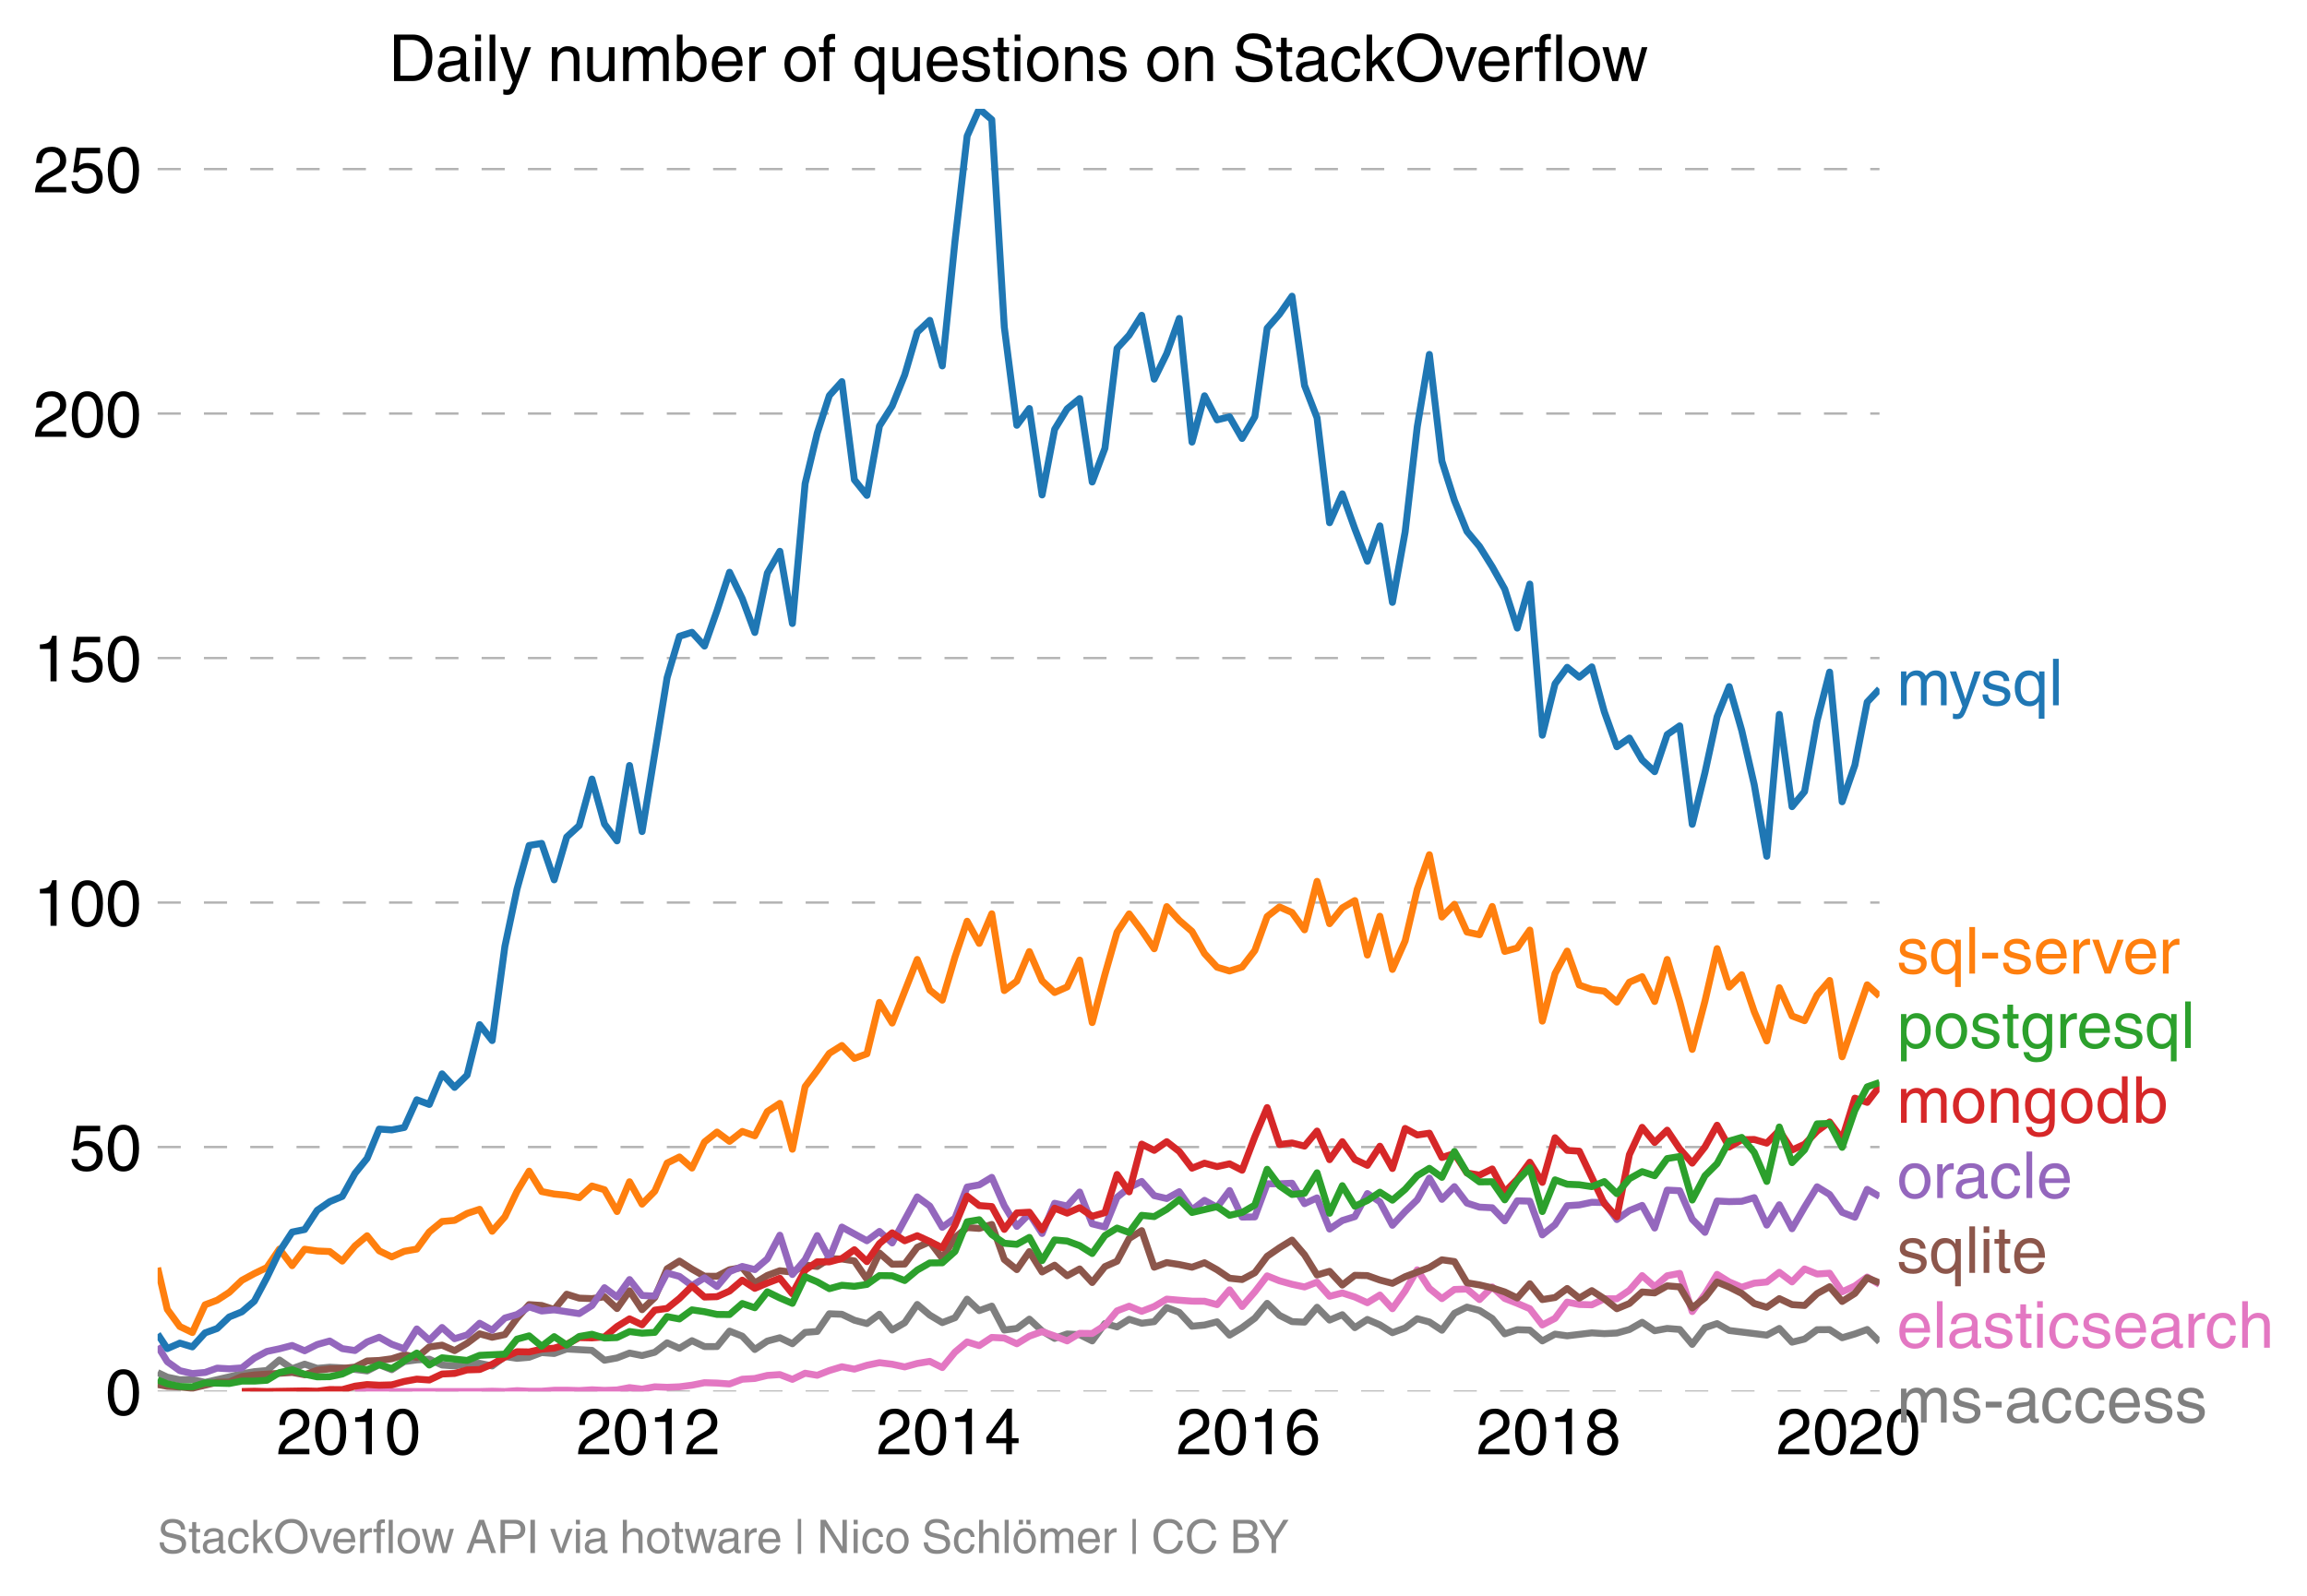 <svg height="459.846" viewBox="0 0 498.414 344.885" width="664.553" xmlns="http://www.w3.org/2000/svg" xmlns:xlink="http://www.w3.org/1999/xlink"><defs><style>*{stroke-linecap:butt;stroke-linejoin:round}</style></defs><g id="figure_1"><path d="M0 344.885h498.414V0H0z" fill="none" id="patch_1"/><g id="axes_1"><path d="M34.056 300.716h372v-277.2h-372z" fill="none" id="patch_2"/><path clip-path="url(#p4af650daf1)" d="M34.056 296.621l2.087.993 2.704.566 2.707-.054 2.75.613 5.234-1.193 2.708-.67 2.706-.455 2.706-.249 2.706-2.273 2.751 1.875 2.706-.975 2.709.906 2.704-.237 2.706.135 5.368.66 2.616-1.342 2.708 1.075 2.706-1.756 2.707-.357 2.706-.155 2.75 1.262 2.707.196 2.708-.47 2.705-.093 2.706.571 2.75-2.045 2.618.397 2.616-.227 2.708-1.021 2.706.203 2.706-.978 5.457.296 2.707 2.134 2.708-.497 2.704-1.053 2.706.541 2.751-.716 2.662-2.042 2.66 1.19 2.708-1.65 2.706 1.275 2.707-.007 2.706-3.333 2.75 1.09 2.707 2.878 2.708-1.82 2.704-.717 2.707 1.296 2.75-2.455 2.618-.2 2.616-3.822 2.708.11 2.706 1.288 2.706.719 2.706-2.015 2.751 3.41 2.706-1.571 2.709-3.952 2.704 2.296 2.706 1.624 2.75-1.057 2.618-4.011 2.616 2.477 2.708-.97 2.706 5.163 2.707-.337 2.706-2.015 2.75 2.557 2.707 1.606 2.708-.959 2.704.15 2.707 1.35 2.75-3.75 2.618.729 2.616-1.649 2.708.853 2.706-.342 2.706-3.039 2.707 1.028 2.75 3 2.707-.26 2.708-.694 2.704 2.879 2.706-1.618 2.751-2.045 2.662-3.207 2.66 2.593 2.708 1.353 2.706.113 2.707-3.212 2.706 2.769 2.75-1.16 2.707 2.794 2.708-1.77 2.704 1.17 2.707 1.693 2.75-1.023 2.618-2 2.616.705 2.708 1.788 2.706-3.663 2.706-1.339 2.706.725 2.751 1.739 2.706 3.313 2.708-.893 2.705.083 2.706 2.337 2.75-1.466 2.618.37 5.324-.642 2.706.17 2.707-.135 2.706-.751 2.75-1.568 2.707 1.826 2.708-.497 2.704.215 2.707 3.228 2.75-3.613 2.618-.876 2.616 1.49 8.12 1.004 2.707-1.448 2.75 2.966 2.707-.673 2.708-2.02 2.704-.023 2.706 1.761 2.751-.818 2.662-.967 2.66 2.672h0" fill="none" stroke="#7f7f7f" stroke-linecap="square" stroke-width="1.5" id="line2d_1"/><g id="matplotlib.axis_1"><g id="xtick_1"><g id="text_1"><defs><path d="M4.39 45.125q0 12.39 6.391 18.781 6.406 6.407 17.938 6.407 9.656 0 15.812-5.86 6.157-5.86 6.157-15.14 0-7.22-3.547-12.188-3.532-4.953-10.422-8.703l-12.11-6.64Q13.922 15.921 12.5 8.296h38.188V0H2.593q.39 9.906 4.297 16.5 3.906 6.594 12.203 11.375l12.593 7.328q5.032 2.89 7.329 5.984 2.297 3.094 2.297 8.516 0 5.375-3.766 9.031-3.75 3.672-10.156 3.672-7.078 0-10.594-4.672-3.516-4.656-3.61-12.609z" id="HelveticaWorld-Regular-50"/><path d="M42.484 34.188q0 14.109-3.734 21.156-3.734 7.062-10.969 7.062-7.078 0-10.89-7.062-3.797-7.047-3.797-21.157 0-13.671 3.75-20.937Q20.609 6 27.78 6q7.235 0 10.969 7 3.734 7.016 3.734 21.188zm9.422 0q0-17.297-6.25-26.704-6.25-9.39-17.875-9.39-12.062 0-18.062 9.734-6 9.75-6 26.36 0 17.03 6.14 26.578 6.157 9.547 17.922 9.547 11.625 0 17.875-9.5t6.25-26.626z" id="HelveticaWorld-Regular-48"/><path d="M35.89 0h-9.374v49.906H10.109v6.985q8.594.28 12.782 2.75Q27.094 62.109 29 70.313h6.89z" id="HelveticaWorld-Regular-49"/></defs><g transform="matrix(.14 0 0 -.14 59.745 314.266)"><use xlink:href="#HelveticaWorld-Regular-50"/><use x="55.615" xlink:href="#HelveticaWorld-Regular-48"/><use x="111.23" xlink:href="#HelveticaWorld-Regular-49"/><use x="166.846" xlink:href="#HelveticaWorld-Regular-48"/></g></g></g><g id="xtick_2"><g transform="matrix(.14 0 0 -.14 124.518 314.266)" id="text_2"><use xlink:href="#HelveticaWorld-Regular-50"/><use x="55.615" xlink:href="#HelveticaWorld-Regular-48"/><use x="111.23" xlink:href="#HelveticaWorld-Regular-49"/><use x="166.846" xlink:href="#HelveticaWorld-Regular-50"/></g></g><g id="xtick_3"><g id="text_3"><defs><path d="M10.594 24.703h22.61v31.89h-.188zM42 17.093V0h-8.797v17.094H2.484v8.593L34.72 70.314H42v-45.61h10.297v-7.61z" id="HelveticaWorld-Regular-52"/></defs><g transform="matrix(.14 0 0 -.14 189.38 314.266)"><use xlink:href="#HelveticaWorld-Regular-50"/><use x="55.615" xlink:href="#HelveticaWorld-Regular-48"/><use x="111.23" xlink:href="#HelveticaWorld-Regular-49"/><use x="166.846" xlink:href="#HelveticaWorld-Regular-52"/></g></g></g><g id="xtick_4"><g id="text_4"><defs><path d="M14.11 21.578q0-6.875 4.093-11.234Q22.313 6 28.906 6q6.297 0 10.032 4.438 3.734 4.453 3.734 11.687 0 6.297-3.688 10.547-3.687 4.25-10.468 4.25-6.594 0-10.5-4.156-3.907-4.157-3.907-11.188zM41.702 51.61q-.984 5.375-3.984 8.078-3 2.72-8.125 2.72-8.11 0-12.36-7.923-4.25-7.906-4.343-18.109l.203-.188q5.61 8.641 16.687 8.641 8.844 0 15.438-5.86 6.593-5.859 6.593-16.452 0-10.5-6.25-17.47-6.25-6.952-16.843-6.952-12.219 0-18.563 8.687-6.344 8.703-6.344 25.938 0 16.593 6.485 27.093 6.5 10.5 19.484 10.5 8.407 0 14.219-5.015 5.813-5 6.297-13.688z" id="HelveticaWorld-Regular-54"/></defs><g transform="matrix(.14 0 0 -.14 254.153 314.266)"><use xlink:href="#HelveticaWorld-Regular-50"/><use x="55.615" xlink:href="#HelveticaWorld-Regular-48"/><use x="111.23" xlink:href="#HelveticaWorld-Regular-49"/><use x="166.846" xlink:href="#HelveticaWorld-Regular-54"/></g></g></g><g id="xtick_5"><g id="text_5"><defs><path d="M27.594 40.578q5.422 0 8.953 3.094 3.547 3.11 3.547 8.234 0 4.594-3.407 7.547-3.39 2.953-9.687 2.953-5.61 0-8.672-3.11-3.047-3.093-3.047-7.874 0-5.125 3.813-7.984 3.812-2.86 8.5-2.86zm.093-7.562q-6.78 0-10.64-3.766-3.86-3.766-3.86-9.234 0-6.297 3.907-10.157Q21 6 28.219 6q6.406 0 10.234 3.86 3.828 3.859 3.828 10.265 0 5.469-3.828 9.172-3.828 3.719-10.766 3.719zM49.22 52.203q0-10.594-9.032-14.797 6.204-2.781 8.86-7.36 2.656-4.562 2.656-9.733 0-10.016-6.453-16.125-6.438-6.094-17.375-6.094-9.563 0-16.813 5.25-7.25 5.25-7.25 17.062 0 11.922 11.907 16.907-9.516 3.796-9.516 13.671 0 8.297 5.64 13.813 5.641 5.516 15.641 5.516 10.016 0 15.875-5.204 5.86-5.203 5.86-12.906z" id="HelveticaWorld-Regular-56"/></defs><g transform="matrix(.14 0 0 -.14 319.015 314.266)"><use xlink:href="#HelveticaWorld-Regular-50"/><use x="55.615" xlink:href="#HelveticaWorld-Regular-48"/><use x="111.23" xlink:href="#HelveticaWorld-Regular-49"/><use x="166.846" xlink:href="#HelveticaWorld-Regular-56"/></g></g></g><g id="xtick_6"><g transform="matrix(.14 0 0 -.14 383.788 314.266)" id="text_6"><use xlink:href="#HelveticaWorld-Regular-50"/><use x="55.615" xlink:href="#HelveticaWorld-Regular-48"/><use x="111.23" xlink:href="#HelveticaWorld-Regular-50"/><use x="166.846" xlink:href="#HelveticaWorld-Regular-48"/></g></g></g><g id="matplotlib.axis_2"><g id="ytick_1"><path clip-path="url(#p4af650daf1)" d="M34.056 300.716h372" fill="none" stroke="#000" stroke-dasharray="5,5" stroke-opacity=".3" stroke-width=".5" id="line2d_8"/><use xlink:href="#HelveticaWorld-Regular-48" transform="matrix(.14 0 0 -.14 22.77 305.74)" id="text_7"/></g><g id="ytick_2"><path clip-path="url(#p4af650daf1)" d="M34.056 247.88h372" fill="none" stroke="#000" stroke-dasharray="5,5" stroke-opacity=".3" stroke-width=".5" id="line2d_10"/><g id="text_8"><defs><path d="M14.703 40.922q5.813 4.39 13.625 4.39 9.469 0 16.281-6.296 6.813-6.297 6.813-16.22 0-10.78-6.578-17.796-6.563-7-18.422-7-10.313 0-16.266 5.047Q4.203 8.109 3.22 17.39h9.094q.671-5.672 4.437-8.672 3.766-3 10.453-3 6.485 0 10.64 4.484Q42 14.703 42 21.688q0 7.125-4.36 11.421-4.343 4.297-11.218 4.297-7.813 0-13.047-6.687l-7.563.39 5.266 37.594h36.438v-8.5H17.672z" id="HelveticaWorld-Regular-53"/></defs><g transform="matrix(.14 0 0 -.14 14.985 252.905)"><use xlink:href="#HelveticaWorld-Regular-53"/><use x="55.615" xlink:href="#HelveticaWorld-Regular-48"/></g></g></g><g id="ytick_3"><path clip-path="url(#p4af650daf1)" d="M34.056 195.045h372" fill="none" stroke="#000" stroke-dasharray="5,5" stroke-opacity=".3" stroke-width=".5" id="line2d_12"/><g transform="matrix(.14 0 0 -.14 7.2 200.07)" id="text_9"><use xlink:href="#HelveticaWorld-Regular-49"/><use x="55.615" xlink:href="#HelveticaWorld-Regular-48"/><use x="111.23" xlink:href="#HelveticaWorld-Regular-48"/></g></g><g id="ytick_4"><path clip-path="url(#p4af650daf1)" d="M34.056 142.21h372" fill="none" stroke="#000" stroke-dasharray="5,5" stroke-opacity=".3" stroke-width=".5" id="line2d_14"/><g transform="matrix(.14 0 0 -.14 7.2 147.234)" id="text_10"><use xlink:href="#HelveticaWorld-Regular-49"/><use x="55.615" xlink:href="#HelveticaWorld-Regular-53"/><use x="111.23" xlink:href="#HelveticaWorld-Regular-48"/></g></g><g id="ytick_5"><path clip-path="url(#p4af650daf1)" d="M34.056 89.373h372" fill="none" stroke="#000" stroke-dasharray="5,5" stroke-opacity=".3" stroke-width=".5" id="line2d_16"/><g transform="matrix(.14 0 0 -.14 7.2 94.398)" id="text_11"><use xlink:href="#HelveticaWorld-Regular-50"/><use x="55.615" xlink:href="#HelveticaWorld-Regular-48"/><use x="111.23" xlink:href="#HelveticaWorld-Regular-48"/></g></g><g id="ytick_6"><path clip-path="url(#p4af650daf1)" d="M34.056 36.538h372" fill="none" stroke="#000" stroke-dasharray="5,5" stroke-opacity=".3" stroke-width=".5" id="line2d_18"/><g transform="matrix(.14 0 0 -.14 7.2 41.562)" id="text_12"><use xlink:href="#HelveticaWorld-Regular-50"/><use x="55.615" xlink:href="#HelveticaWorld-Regular-53"/><use x="111.23" xlink:href="#HelveticaWorld-Regular-48"/></g></g></g><path clip-path="url(#p4af650daf1)" d="M76.69 300.716l2.618-.037 2.616.037H103.621l2.706-.068 2.75.068 2.618-.188 2.616.12 2.708-.002 2.706-.202 2.706-.01 2.707.078 2.75-.17 2.707.128 2.708-.095 2.704-.504 2.706.334 2.751-.511 2.662.111 2.66-.111 2.708-.351 2.706-.536 2.707.078 2.706.195 2.75-1.023 2.707-.159 2.708-.659 2.704-.186 2.707 1.039 2.75-1.33 2.618.444 2.616-1.023 2.708-.82 2.706.513 2.706-.83 2.706-.568 2.751.341 2.706.578 2.709-.748 2.704-.45 2.706 1.336 2.75-3.34 2.618-2.197 2.616.799 2.708-1.775 2.706.139 2.707 1.235 2.706-1.644 2.75-.989 2.707.942 2.708 1.07 2.704-1.634 2.707.031 2.75-1.738 2.618-3.154 2.616-1.005 2.708 1.111 2.706-1.043 2.706-1.599 2.707.236 2.75.204 2.707.018 2.708.732 2.704-3.197 2.706 3.606 2.751-3.17 2.662-3.454 2.66 1.068 2.708.752 2.706.577 2.707-1.035 2.706 3.046 2.75-.715 2.707.874 2.708 1.239 2.704-1.661 2.707 2.956 2.75-3.852 2.618-4.556 2.616 4.011 2.708 2.216 2.706-1.977 2.706-.102 2.706 2.283 2.751-2.727 2.706 2.487 2.708 1.058 2.705 1.162 2.706 3.508 2.75-1.431 2.618-3.507 2.616.507 2.708.077 2.706-1.304h2.707l2.706-1.841 2.75-3.17 2.707 2.405 2.708-2.371 2.704-.517 2.707 8.255 2.75-3.75 2.618-4.291 2.616 1.632 2.708 1.148 2.706-.875 2.706-.252 2.707-2.1 2.75 2.08 2.707-2.798 2.708 1.093 2.704-.177 2.706 4.029 2.751-1.261 2.662-1.937 2.66 1.596" fill="none" stroke="#e377c2" stroke-linecap="square" stroke-width="1.5" id="line2d_20"/><path clip-path="url(#p4af650daf1)" d="M34.056 299.197l2.087.394 2.704.139 2.707.27 5.368-1.284 2.616-.045 2.708-1.195 2.706-.339 8.163-.545 2.706.496 2.709-.974 2.704-.294 2.706-.08 2.75-.307 2.618-1.321 2.616-.111 2.708-.365 2.706-.862 2.707.58 2.706-2.285 2.75-.374 2.707 1.18 2.708-1.59 2.705-2.038 2.706.743 2.75-.58 2.618-3.544 2.616-2.932 2.708.184 2.706.873 2.706-3.303 2.707.848 2.75.103 2.707-.388 2.708 2.535 2.704-3.838 2.706 4.077 2.751-2.625 2.662-6.21 2.66-1.664 2.708 1.737 2.706 1.535 2.707.015 2.706-1.412 2.75-.478 2.707 3.334 2.708-1.63 2.704-1.012 2.707.297 2.75-1.534 2.618.317 2.616-1.68 2.708.064 2.706.413 2.706 3.955 2.706-5.66 2.751 2.42 2.706-.036 2.709-3.61 2.704-1.215 2.706 3.566 2.75-4.465 2.618-2.168 2.616.19 2.708-.857 2.706 7.573 2.707 2.184 2.706-3.888 2.75 4.397 2.707-1.46 2.708 2.278 2.704-1.468 2.707 2.934 2.75-3.443 2.618-1.157 2.616-4.91 2.708-1.702 2.706 7.905 2.706-1 2.707.42 2.75.58 2.707-.966 2.708 1.512 2.704 1.835 2.706.278 2.751-1.466 2.662-3.555 2.66-1.83 2.708-1.67 2.706 3.17 2.707 4.368 2.706-.79 2.75 2.966 2.707-2.105 2.708.06 2.704.961 2.707.71 2.75-1.432 5.234-1.978 2.708-1.668 2.706.373 2.706 4.594 2.706.451 2.751.648 2.706.874 2.708 1.307 2.705-3.069 2.706 3.41 2.75-.443 2.618-1.95 2.616 2.086 2.708-1.623 2.706 1.76 2.707 2.15 2.706-1.128 2.75-2.488 2.707.199 2.708-1.528 2.704.225 2.707 4.547 2.75-2.182 2.618-3.415 2.616 1.097 2.708 1.362 2.706 2.183 2.706.81 2.707-1.866 2.75 1.295 2.707.184 2.708-2.57 2.704-1.48 2.706 3.184 2.751-1.738 2.662-3.357 2.66 1.073h0" fill="none" stroke="#8c564b" stroke-linecap="square" stroke-width="1.5" id="line2d_21"/><g id="text_13"><defs><path d="M6.594 52.297h8.297v-7.375h.203q5.906 8.89 15.812 8.89 9.813 0 13.922-8.5 3.75 4.594 7.266 6.547 3.515 1.953 8.703 1.953 6.781 0 11.484-4.453Q77 44.922 77 36.187V0h-8.781v33.797q0 6.094-2.297 9.094-2.297 3.015-7.422 3.015-5.172 0-8.75-4.203-3.563-4.203-3.563-9.812V0h-8.78v36.188q0 4.53-2.11 7.124-2.094 2.594-6.094 2.594-6.297 0-10.062-4.687-3.766-4.688-3.766-12.703V0H6.594z" id="HelveticaWorld-Regular-109"/><path d="M39.016 52.297h9.562L29.891.984q-.5-1.375-.985-2.593-4.25-11.329-7.328-15.547-3.078-4.235-9.953-4.235-3.61 0-5.906.782v8.015q2.484-.89 5.468-.89 3.22 0 4.704 2.03 1.5 2.032 4.421 9.938L.875 52.297h9.922L24.812 9.719H25z" id="HelveticaWorld-Regular-121"/><path d="M36.078 37.406q-.187 4.688-3.344 6.735-3.14 2.047-9.047 2.047-4.296 0-7.359-1.907-3.047-1.89-3.047-5.468 0-2.829 1.797-4.172 1.813-1.344 7.828-2.86l8.688-2.187q7.906-2 11.297-5.11 3.406-3.093 3.406-8.656 0-7.719-5.64-12.531-5.641-4.813-15.063-4.813-11 0-16.64 4.563-5.626 4.578-5.735 13.75h8.5q.203-5.422 3.594-8.063 3.39-2.625 10.171-2.625 5.516 0 8.766 2.188 3.25 2.203 3.25 6.11 0 2.78-2.11 4.437-2.093 1.672-8.296 3.078l-10.203 2.5q-6.203 1.562-9.157 4.656-2.953 3.094-2.953 8.031 0 7.72 5.516 12.203 5.531 4.5 14.406 4.5 9.485 0 14.531-4.624 5.047-4.61 5.344-11.782z" id="HelveticaWorld-Regular-115"/><path d="M41.5 23.688q0 11.125-3.5 16.671-3.484 5.547-10.61 5.547-6.874 0-10.593-4.5-3.703-4.484-3.703-15.093 0-9.422 3.75-14.813 3.765-5.39 10.36-5.39 5.812 0 10.046 4.39 4.25 4.39 4.25 13.188zm8.406-44.391H41.11V5.516h-.187Q35.89-1.516 27-1.516q-10.984 0-17 8.157-6 8.156-6 21.047 0 11.421 5.906 18.765 5.922 7.36 15.875 7.36 9.907 0 15.625-8.891h.203v7.375h8.297z" id="HelveticaWorld-Regular-113"/><path d="M15.375 0H6.594v71.781h8.781z" id="HelveticaWorld-Regular-108"/></defs><g transform="matrix(.14 0 0 -.14 409.776 152.418)" fill="#1f77b4"><use xlink:href="#HelveticaWorld-Regular-109"/><use x="81.008" xlink:href="#HelveticaWorld-Regular-121"/><use x="129.117" xlink:href="#HelveticaWorld-Regular-115"/><use x="178.117" xlink:href="#HelveticaWorld-Regular-113"/><use x="234.611" xlink:href="#HelveticaWorld-Regular-108"/></g></g><g id="text_14"><defs><path d="M28.906 23.188H4.391v8.984h24.515z" id="HelveticaWorld-Regular-45"/><path d="M42.484 30.328q-.687 8.485-4.5 12.031-3.797 3.547-10.109 3.547-6.39 0-10.328-4.5-3.922-4.484-4.172-11.078zm8.391-13.922q-1.453-8.11-7.953-13.422-5.719-4.5-15.047-4.593-10.984.093-17.438 7.203Q4 12.704 4 24.704q0 13.78 6.64 21.437 6.641 7.672 18.47 7.672 10.593 0 16.546-7.922 5.953-7.907 5.953-22.594H13.375q0-8.203 3.813-12.703Q21 6.109 28.608 6.109q5.375 0 9.235 3.235 3.86 3.25 4.25 7.062z" id="HelveticaWorld-Regular-101"/><path d="M15.375 0H6.594v52.297h8.297v-8.688h.203q5.703 10.203 14.687 10.203 1.422 0 2.297-.296V44.39h-3.266q-5.906 0-9.671-4.016-3.766-4-3.766-9.953z" id="HelveticaWorld-Regular-114"/><path d="M39.406 52.297h9.625L29.11 0h-9.437L.594 52.297h10.203L24.422 9.719h.187z" id="HelveticaWorld-Regular-118"/></defs><g transform="matrix(.14 0 0 -.14 409.776 210.392)" fill="#ff7f0e"><use xlink:href="#HelveticaWorld-Regular-115"/><use x="49" xlink:href="#HelveticaWorld-Regular-113"/><use x="105.494" xlink:href="#HelveticaWorld-Regular-108"/><use x="127.516" xlink:href="#HelveticaWorld-Regular-45"/><use x="160.816" xlink:href="#HelveticaWorld-Regular-115"/><use x="210.816" xlink:href="#HelveticaWorld-Regular-101"/><use x="266.236" xlink:href="#HelveticaWorld-Regular-114"/><use x="301.18" xlink:href="#HelveticaWorld-Regular-118"/><use x="348.789" xlink:href="#HelveticaWorld-Regular-101"/><use x="404.209" xlink:href="#HelveticaWorld-Regular-114"/></g></g><g id="text_15"><defs><path d="M14.984 23.688q0-8.407 4.094-13 4.11-4.579 10.219-4.579 6.687 0 10.39 5.438 3.72 5.453 3.72 14.765 0 10.22-3.563 14.907-3.563 4.687-10.735 4.687-6.984 0-10.562-5.5-3.563-5.5-3.563-16.718zm-8.39 28.609h8.297v-7.375h.203q5.61 8.89 15.625 8.89 10.11 0 15.937-7.359 5.828-7.344 5.828-18.766 0-12.796-5.953-21Q40.578-1.515 29.5-1.515q-9.094 0-13.922 7.032h-.203v-26.22H6.594z" id="HelveticaWorld-Regular-112"/><path d="M12.703 26.219q0-8.735 3.953-14.375 3.953-5.64 11.219-5.64 7.531 0 11.438 5.905 3.906 5.907 3.906 14.11 0 8.297-3.907 14.078-3.906 5.797-11.437 5.797-6.969 0-11.078-5.453-4.094-5.438-4.094-14.422zm-8.984 0q0 11.672 6.484 19.625 6.5 7.968 17.672 7.968 11.438 0 17.875-8.062 6.453-8.047 6.453-19.531 0-11.516-6.406-19.625-6.39-8.11-17.922-8.11-11.078 0-17.625 7.86-6.531 7.86-6.531 19.875z" id="HelveticaWorld-Regular-111"/><path d="M17.188 45.016V10.984q0-2 1.093-3.046 1.11-1.047 3.938-1.047h3.375V0Q20.797-.688 19-.688q-5.516 0-8.063 2.641-2.53 2.64-2.53 8.547v34.516H1.311v7.28h7.094v14.595h8.781V52.297h8.407v-7.281z" id="HelveticaWorld-Regular-116"/><path d="M12.984 26.313q0-9.61 3.813-14.907Q20.609 6.11 27.094 6.11q6.312 0 10.312 4.579 4 4.593 4 13 0 11.03-3.5 16.625-3.484 5.593-10.61 5.593-7.171 0-10.75-4.765-3.562-4.766-3.562-14.828zM49.812 2.983q0-12.609-6.062-18.797-6.047-6.203-18.266-6.203-8.78 0-13.984 4.047Q6.297-13.922 5.516-6.39h8.796q.672-3.812 3.532-6.062 2.86-2.25 8.281-2.25 7.375 0 11.125 3.969 3.766 3.953 3.766 12.828v3.719h-.188q-4.937-7.329-13.922-7.329-11.187 0-17.093 8.25-5.907 8.25-5.907 20.953 0 11.625 5.953 18.875 5.97 7.25 15.829 7.25 9.906 0 15.625-8.89h.187v7.375h8.313z" id="HelveticaWorld-Regular-103"/></defs><g transform="matrix(.14 0 0 -.14 409.776 226.47)" fill="#2ca02c"><use xlink:href="#HelveticaWorld-Regular-112"/><use x="56.494" xlink:href="#HelveticaWorld-Regular-111"/><use x="112.402" xlink:href="#HelveticaWorld-Regular-115"/><use x="162.402" xlink:href="#HelveticaWorld-Regular-116"/><use x="190.088" xlink:href="#HelveticaWorld-Regular-103"/><use x="245.996" xlink:href="#HelveticaWorld-Regular-114"/><use x="277.564" xlink:href="#HelveticaWorld-Regular-101"/><use x="332.984" xlink:href="#HelveticaWorld-Regular-115"/><use x="381.984" xlink:href="#HelveticaWorld-Regular-113"/><use x="438.479" xlink:href="#HelveticaWorld-Regular-108"/></g></g><g id="text_16"><defs><path d="M49.219 0h-8.844v32.172q0 7.422-2.594 10.578-2.578 3.156-8.578 3.156-5.906 0-9.875-4.5-3.953-4.484-3.953-12.89V0H6.594v52.297h8.297v-7.375h.203q6.203 8.89 15.812 8.89 8.89 0 13.594-4.718 4.719-4.703 4.719-13.5z" id="HelveticaWorld-Regular-110"/><path d="M13.094 26.313q0-9.704 3.844-14.954 3.859-5.25 10.265-5.25 6.094 0 10.188 4.485 4.109 4.5 4.109 13.094 0 11.03-3.5 16.625-3.484 5.593-10.61 5.593-6.78 0-10.546-4.453-3.75-4.437-3.75-15.14zM50.39 0h-8.297v7.172h-.203q-4.97-8.688-15.078-8.688-10.891 0-16.86 8.297Q4 15.094 4 27.688q0 11.625 5.906 18.875 5.922 7.25 15.875 7.25 9.813 0 15.625-8.891l.203.594V71.78h8.782z" id="HelveticaWorld-Regular-100"/><path d="M43.406 26.313q0 10.5-3.718 15.046-3.704 4.547-10.579 4.547-6.984-.11-10.562-5.453Q14.984 35.11 14.984 25q0-10.297 4.297-14.594Q23.578 6.11 29.297 6.11q6.5 0 10.297 5.344 3.812 5.344 3.812 14.86zM6.594 0v71.781h8.781V45.703h.203q5.61 8.11 15.14 8.11 9.766 0 15.766-7.25t6-18.876q0-13.093-6.062-21.156Q40.375-1.516 29.5-1.516q-9.578 0-14.406 8.016h-.203V0z" id="HelveticaWorld-Regular-98"/></defs><g transform="matrix(.14 0 0 -.14 409.776 242.64)" fill="#d62728"><use xlink:href="#HelveticaWorld-Regular-109"/><use x="83.008" xlink:href="#HelveticaWorld-Regular-111"/><use x="138.916" xlink:href="#HelveticaWorld-Regular-110"/><use x="194.092" xlink:href="#HelveticaWorld-Regular-103"/><use x="250" xlink:href="#HelveticaWorld-Regular-111"/><use x="305.908" xlink:href="#HelveticaWorld-Regular-100"/><use x="362.891" xlink:href="#HelveticaWorld-Regular-98"/></g></g><g id="text_17"><defs><path d="M38.375 26.703q-.969-1.015-3.828-1.656-2.86-.625-10.672-1.656-5.766-.688-8.469-2.844-2.703-2.14-2.703-5.656 0-4.297 2.281-6.688 2.297-2.39 7.329-2.39 6.296 0 11.171 3.578 4.891 3.593 4.891 8.718zM6.203 36.375q.297 8.844 5.734 13.14 5.454 4.297 15.844 4.297 8.297 0 13.907-3.765 5.624-3.75 5.624-10.844V9.078Q47.313 6 50.094 6q1.125 0 2.89.39V0Q50.594-.984 48-.984q-4.5 0-6.703 1.921-2.188 1.938-2.281 6.047-7.516-8.5-18.891-8.5-7.422 0-11.922 4.204Q3.72 6.89 3.72 13.624q0 6.89 3.906 11.125Q11.531 29 19 29.89l15.516 1.891q4.203.64 4.203 6.203 0 4.11-3.047 6.297-3.047 2.203-9.25 2.203-5.516 0-8.485-2.437-2.953-2.438-3.53-7.672z" id="HelveticaWorld-Regular-97"/><path d="M39.594 34.719q-1.89 11.187-12.39 11.187-6.5 0-10.454-5.203-3.953-5.203-3.953-14.484 0-10.11 3.656-15.11 3.672-5 10.64-5 4.688 0 8.11 3.438 3.422 3.437 4.39 8.953h8.5q-1.312-9.703-6.859-14.86-5.547-5.156-14.328-5.156-10.297 0-16.89 7.047-6.594 7.063-6.594 19.172 0 13.281 6.594 21.188 6.593 7.922 18.5 7.922 8.687 0 13.843-5.204 5.157-5.203 5.735-13.89z" id="HelveticaWorld-Regular-99"/></defs><g transform="matrix(.14 0 0 -.14 409.776 258.902)" fill="#9467bd"><use xlink:href="#HelveticaWorld-Regular-111"/><use x="55.908" xlink:href="#HelveticaWorld-Regular-114"/><use x="87.477" xlink:href="#HelveticaWorld-Regular-97"/><use x="142.408" xlink:href="#HelveticaWorld-Regular-99"/><use x="193.678" xlink:href="#HelveticaWorld-Regular-108"/><use x="215.699" xlink:href="#HelveticaWorld-Regular-101"/></g></g><g id="text_18"><defs><path d="M6.594 61.813v9.968h8.781v-9.969zM15.375 0H6.594v52.297h8.781z" id="HelveticaWorld-Regular-105"/></defs><g transform="matrix(.14 0 0 -.14 409.776 275.072)" fill="#8c564b"><use xlink:href="#HelveticaWorld-Regular-115"/><use x="49" xlink:href="#HelveticaWorld-Regular-113"/><use x="105.494" xlink:href="#HelveticaWorld-Regular-108"/><use x="127.516" xlink:href="#HelveticaWorld-Regular-105"/><use x="149.537" xlink:href="#HelveticaWorld-Regular-116"/><use x="177.223" xlink:href="#HelveticaWorld-Regular-101"/></g></g><g id="text_19"><defs><path d="M49.219 0h-8.844v34.188q0 6.296-2.438 9-2.437 2.718-7.953 2.718-6.797 0-10.703-4.406-3.906-4.39-3.906-12.984V0H6.594v71.781h8.781V45.312h.203q6 8.5 15.328 8.5 8.594 0 13.453-4.5 4.86-4.484 4.86-13.718z" id="HelveticaWorld-Regular-104"/></defs><g transform="matrix(.14 0 0 -.14 409.776 291.242)" fill="#e377c2"><use xlink:href="#HelveticaWorld-Regular-101"/><use x="55.42" xlink:href="#HelveticaWorld-Regular-108"/><use x="77.441" xlink:href="#HelveticaWorld-Regular-97"/><use x="132.373" xlink:href="#HelveticaWorld-Regular-115"/><use x="182.373" xlink:href="#HelveticaWorld-Regular-116"/><use x="210.059" xlink:href="#HelveticaWorld-Regular-105"/><use x="232.08" xlink:href="#HelveticaWorld-Regular-99"/><use x="283.35" xlink:href="#HelveticaWorld-Regular-115"/><use x="333.35" xlink:href="#HelveticaWorld-Regular-101"/><use x="388.77" xlink:href="#HelveticaWorld-Regular-97"/><use x="443.701" xlink:href="#HelveticaWorld-Regular-114"/><use x="475.27" xlink:href="#HelveticaWorld-Regular-99"/><use x="526.539" xlink:href="#HelveticaWorld-Regular-104"/></g></g><g transform="matrix(.14 0 0 -.14 409.776 307.412)" fill="#7f7f7f" id="text_20"><use xlink:href="#HelveticaWorld-Regular-109"/><use x="83.008" xlink:href="#HelveticaWorld-Regular-115"/><use x="133.008" xlink:href="#HelveticaWorld-Regular-45"/><use x="166.309" xlink:href="#HelveticaWorld-Regular-97"/><use x="221.24" xlink:href="#HelveticaWorld-Regular-99"/><use x="272.51" xlink:href="#HelveticaWorld-Regular-99"/><use x="323.779" xlink:href="#HelveticaWorld-Regular-101"/><use x="379.199" xlink:href="#HelveticaWorld-Regular-115"/><use x="429.199" xlink:href="#HelveticaWorld-Regular-115"/></g><g id="text_21"><defs><path d="M50.39 50.781q-.296 6.844-5.109 10.719-4.797 3.875-12.656 3.875-7.922 0-12.172-3.25-4.234-3.234-4.234-9.344 0-3.265 1.843-5.61 1.86-2.343 6.641-3.468l20.516-4.687q8.297-1.813 12.297-6.875 4.015-5.047 4.015-12.313 0-10.64-7.812-16.187-7.813-5.547-20.313-5.547-9.531 0-15.031 2.437-5.484 2.453-9.734 7.766-4.25 5.328-4.25 14.89h9.093q0-8 5.313-12.406 5.328-4.39 14.5-4.39 8.89 0 13.844 3.156 4.953 3.156 4.953 8.953 0 5.281-2.953 7.89Q46.188 29 37.594 31l-15.469 3.625q-7.719 1.75-11.531 6.125Q6.78 45.125 6.78 51.516q0 9.672 6.516 15.922 6.531 6.25 18.203 6.25 13.172 0 20.328-5.5 7.156-5.485 7.688-17.407z" id="HelveticaWorld-Regular-83"/><path d="M50 0H38.719L22.406 26.422l-7.312-6.594V0h-8.5v71.781h8.5v-41.61l22.5 22.126H48.78L28.813 32.813z" id="HelveticaWorld-Regular-107"/><path d="M63.922 35.89q0 12.594-6.672 20.891-6.656 8.313-18.328 8.313-11.531 0-18.266-8.313-6.734-8.297-6.734-20.89 0-12.985 6.828-21.094 6.844-8.11 18.172-8.11 11.078 0 18.031 7.907 6.969 7.922 6.969 21.297zm9.953 0q0-16.062-9.281-26.937-9.266-10.86-25.672-10.86-16.516 0-25.766 10.86-9.25 10.875-9.25 26.938 0 16.109 9.25 26.953 9.25 10.843 25.766 10.843 16.89 0 25.922-11.046 9.031-11.032 9.031-26.75z" id="HelveticaWorld-Regular-79"/><path d="M17.188 45.016V0H8.405v45.016H1.22v7.28h7.187v8.985q0 5.907 3.578 8.703 3.594 2.813 10.032 2.813 2.203 0 3.968-.188v-7.906q-1.562.188-3.578.188-2.922 0-4.078-1.438-1.14-1.437-1.14-4.656v-6.5h8.796v-7.281z" id="HelveticaWorld-Regular-102"/><path d="M25.594 0h-8.985L1.516 52.297h9.468L21 11.187h.188l10.109 41.11h9.922l10.203-41.11h.187l10.594 41.11h8.703L55.812 0h-9.234L35.984 40.484h-.187z" id="HelveticaWorld-Regular-119"/><path d="M44 29.5L33.406 61.078h-.203L21.687 29.5zm-25.297-8.594L11.188 0h-9.97l27 71.781h10.985L65.187 0H54.594l-7.078 20.906z" id="HelveticaWorld-Regular-65"/><path d="M17.828 38.625H37.11q7.282 0 10.938 3.188 3.656 3.203 3.656 9.703 0 5.812-3.516 8.89-3.515 3.078-10.687 3.078H17.828zm0-38.625H8.11v71.781h32.266q9.625 0 15.484-5.594 5.86-5.593 5.86-14.578 0-9.328-5.672-15.312-5.656-5.969-15.672-5.969H17.828z" id="HelveticaWorld-Regular-80"/><path d="M17.828 0H8.11v71.781h9.72z" id="HelveticaWorld-Regular-73"/><path d="M9.422 73.688h7.281V-1.906H9.422z" id="HelveticaWorld-Regular-124"/><path d="M55.61 71.781h9.374V0h-10.78L17.577 58.016h-.187V0H8.109v71.781h11.375l35.938-57.969h.187z" id="HelveticaWorld-Regular-78"/><path d="M12.703 26.219q0-8.735 3.953-14.375 3.953-5.64 11.219-5.64 7.531 0 11.438 5.905 3.906 5.907 3.906 14.11 0 8.297-3.907 14.078-3.906 5.797-11.437 5.797-6.969 0-11.078-5.453-4.094-5.438-4.094-14.422zm-8.984 0q0 11.672 6.484 19.625 6.5 7.968 17.672 7.968 11.438 0 17.875-8.062 6.453-8.047 6.453-19.531 0-11.516-6.406-19.625-6.39-8.11-17.922-8.11-11.078 0-17.625 7.86-6.531 7.86-6.531 19.875zm36.734 35.406H31.47v10.156h8.984zm-16.219 0H15.25v10.156h8.984z" id="HelveticaWorld-Regular-246"/><path d="M58.016 50.203q-1.625 7.313-6.782 11.094-5.14 3.797-13.343 3.797-10.594 0-17.047-7.703-6.438-7.688-6.438-20.766 0-15.14 6.094-22.547 6.11-7.39 17.688-7.39 7.609 0 13.093 5.046 5.5 5.063 7.407 14.688h9.421Q66.22 12.594 57.625 5.344t-20.906-7.25q-14.703 0-23.516 10.11Q4.391 18.311 4.391 36.28q0 17.328 9.203 27.36 9.203 10.047 24.297 10.047 12.5 0 20.265-6.454 7.766-6.437 9.235-17.03z" id="HelveticaWorld-Regular-67"/><path d="M8.11 71.781h31.484q9.281 0 14.797-5.031 5.515-5.031 5.515-13.031 0-4.844-2.422-8.828-2.406-3.97-7.187-6.172 6.687-2.532 9.828-6.735 3.156-4.203 3.156-10.797 0-9.265-6.687-15.234Q49.906 0 38.922 0H8.109zm9.562-63.484h20.703q7.625 0 11.422 3.531 3.812 3.547 3.812 9.563 0 6.093-4.25 9.093Q45.125 33.5 36.812 33.5h-19.14zm0 33.11h17.625q7.719 0 11.312 2.796 3.594 2.813 3.594 8.781 0 5.125-3.406 7.813-3.39 2.687-11.39 2.687H17.671z" id="HelveticaWorld-Regular-66"/><path d="M37.313 0h-9.72v28.906L.485 71.781h11.329l20.609-34.469 20.562 34.47h11.422L37.312 28.905z" id="HelveticaWorld-Regular-89"/></defs><g transform="matrix(.1 0 0 -.1 34.056 335.614)" fill="#888"><use xlink:href="#HelveticaWorld-Regular-83"/><use x="66.211" xlink:href="#HelveticaWorld-Regular-116"/><use x="93.896" xlink:href="#HelveticaWorld-Regular-97"/><use x="148.828" xlink:href="#HelveticaWorld-Regular-99"/><use x="200.098" xlink:href="#HelveticaWorld-Regular-107"/><use x="250.098" xlink:href="#HelveticaWorld-Regular-79"/><use x="327.881" xlink:href="#HelveticaWorld-Regular-118"/><use x="375.49" xlink:href="#HelveticaWorld-Regular-101"/><use x="430.91" xlink:href="#HelveticaWorld-Regular-114"/><use x="464.979" xlink:href="#HelveticaWorld-Regular-102"/><use x="492.664" xlink:href="#HelveticaWorld-Regular-108"/><use x="514.686" xlink:href="#HelveticaWorld-Regular-111"/><use x="569.094" xlink:href="#HelveticaWorld-Regular-119"/><use x="641.506" xlink:href="#HelveticaWorld-Regular-32"/><use x="665.92" xlink:href="#HelveticaWorld-Regular-65"/><use x="732.619" xlink:href="#HelveticaWorld-Regular-80"/><use x="797.268" xlink:href="#HelveticaWorld-Regular-73"/><use x="823.049" xlink:href="#HelveticaWorld-Regular-32"/><use x="847.463" xlink:href="#HelveticaWorld-Regular-118"/><use x="897.072" xlink:href="#HelveticaWorld-Regular-105"/><use x="919.094" xlink:href="#HelveticaWorld-Regular-97"/><use x="974.025" xlink:href="#HelveticaWorld-Regular-32"/><use x="998.439" xlink:href="#HelveticaWorld-Regular-104"/><use x="1053.615" xlink:href="#HelveticaWorld-Regular-111"/><use x="1109.523" xlink:href="#HelveticaWorld-Regular-116"/><use x="1137.209" xlink:href="#HelveticaWorld-Regular-119"/><use x="1207.246" xlink:href="#HelveticaWorld-Regular-97"/><use x="1262.178" xlink:href="#HelveticaWorld-Regular-114"/><use x="1293.746" xlink:href="#HelveticaWorld-Regular-101"/><use x="1349.166" xlink:href="#HelveticaWorld-Regular-32"/><use x="1373.58" xlink:href="#HelveticaWorld-Regular-124"/><use x="1399.557" xlink:href="#HelveticaWorld-Regular-32"/><use x="1423.971" xlink:href="#HelveticaWorld-Regular-78"/><use x="1497.066" xlink:href="#HelveticaWorld-Regular-105"/><use x="1519.088" xlink:href="#HelveticaWorld-Regular-99"/><use x="1570.357" xlink:href="#HelveticaWorld-Regular-111"/><use x="1626.266" xlink:href="#HelveticaWorld-Regular-32"/><use x="1650.68" xlink:href="#HelveticaWorld-Regular-83"/><use x="1716.891" xlink:href="#HelveticaWorld-Regular-99"/><use x="1768.16" xlink:href="#HelveticaWorld-Regular-104"/><use x="1823.336" xlink:href="#HelveticaWorld-Regular-108"/><use x="1845.357" xlink:href="#HelveticaWorld-Regular-246"/><use x="1901.266" xlink:href="#HelveticaWorld-Regular-109"/><use x="1984.273" xlink:href="#HelveticaWorld-Regular-101"/><use x="2039.693" xlink:href="#HelveticaWorld-Regular-114"/><use x="2072.262" xlink:href="#HelveticaWorld-Regular-32"/><use x="2096.676" xlink:href="#HelveticaWorld-Regular-124"/><use x="2122.652" xlink:href="#HelveticaWorld-Regular-32"/><use x="2147.066" xlink:href="#HelveticaWorld-Regular-67"/><use x="2219.381" xlink:href="#HelveticaWorld-Regular-67"/><use x="2291.695" xlink:href="#HelveticaWorld-Regular-32"/><use x="2316.109" xlink:href="#HelveticaWorld-Regular-66"/><use x="2378.922" xlink:href="#HelveticaWorld-Regular-89"/></g></g><g id="text_22"><defs><path d="M17.828 8.297h18.797q9.766 0 15.281 7.5 5.516 7.5 5.516 20.484 0 12.844-5.563 19.969-5.562 7.125-16.062 7.234H17.828zM8.11 71.78h29.094q14.11 0 22.094-9.703 7.984-9.687 7.984-25.156 0-16.61-7.984-26.766Q51.313 0 36.813 0H8.108z" id="HelveticaWorld-Regular-68"/><path d="M6.11 52.297h8.78V17.578q0-5.765 2.61-8.625Q20.125 6.11 25 6.11q6.781 0 10.594 4.797 3.812 4.813 3.812 12.578v28.813h8.782V0H39.89v7.625l-.188.188q-4.984-9.329-16.61-9.329-7.515 0-12.25 4.094Q6.11 6.688 6.11 14.703z" id="HelveticaWorld-Regular-117"/></defs><g transform="matrix(.14 0 0 -.14 83.99 17.516)"><use xlink:href="#HelveticaWorld-Regular-68"/><use x="72.021" xlink:href="#HelveticaWorld-Regular-97"/><use x="126.953" xlink:href="#HelveticaWorld-Regular-105"/><use x="148.975" xlink:href="#HelveticaWorld-Regular-108"/><use x="170.996" xlink:href="#HelveticaWorld-Regular-121"/><use x="220.605" xlink:href="#HelveticaWorld-Regular-32"/><use x="245.02" xlink:href="#HelveticaWorld-Regular-110"/><use x="300.195" xlink:href="#HelveticaWorld-Regular-117"/><use x="354.98" xlink:href="#HelveticaWorld-Regular-109"/><use x="437.988" xlink:href="#HelveticaWorld-Regular-98"/><use x="494.482" xlink:href="#HelveticaWorld-Regular-101"/><use x="549.902" xlink:href="#HelveticaWorld-Regular-114"/><use x="582.471" xlink:href="#HelveticaWorld-Regular-32"/><use x="606.885" xlink:href="#HelveticaWorld-Regular-111"/><use x="662.793" xlink:href="#HelveticaWorld-Regular-102"/><use x="690.479" xlink:href="#HelveticaWorld-Regular-32"/><use x="714.893" xlink:href="#HelveticaWorld-Regular-113"/><use x="771.387" xlink:href="#HelveticaWorld-Regular-117"/><use x="826.172" xlink:href="#HelveticaWorld-Regular-101"/><use x="881.592" xlink:href="#HelveticaWorld-Regular-115"/><use x="931.592" xlink:href="#HelveticaWorld-Regular-116"/><use x="959.277" xlink:href="#HelveticaWorld-Regular-105"/><use x="981.299" xlink:href="#HelveticaWorld-Regular-111"/><use x="1037.207" xlink:href="#HelveticaWorld-Regular-110"/><use x="1092.383" xlink:href="#HelveticaWorld-Regular-115"/><use x="1142.383" xlink:href="#HelveticaWorld-Regular-32"/><use x="1166.797" xlink:href="#HelveticaWorld-Regular-111"/><use x="1222.705" xlink:href="#HelveticaWorld-Regular-110"/><use x="1277.881" xlink:href="#HelveticaWorld-Regular-32"/><use x="1302.295" xlink:href="#HelveticaWorld-Regular-83"/><use x="1368.506" xlink:href="#HelveticaWorld-Regular-116"/><use x="1396.191" xlink:href="#HelveticaWorld-Regular-97"/><use x="1451.123" xlink:href="#HelveticaWorld-Regular-99"/><use x="1502.393" xlink:href="#HelveticaWorld-Regular-107"/><use x="1552.393" xlink:href="#HelveticaWorld-Regular-79"/><use x="1630.176" xlink:href="#HelveticaWorld-Regular-118"/><use x="1677.785" xlink:href="#HelveticaWorld-Regular-101"/><use x="1733.205" xlink:href="#HelveticaWorld-Regular-114"/><use x="1767.273" xlink:href="#HelveticaWorld-Regular-102"/><use x="1794.959" xlink:href="#HelveticaWorld-Regular-108"/><use x="1816.98" xlink:href="#HelveticaWorld-Regular-111"/><use x="1871.389" xlink:href="#HelveticaWorld-Regular-119"/></g></g><path clip-path="url(#p4af650daf1)" d="M34.056 290.876l2.087 3.398 2.704 1.934 2.707.622 2.75-.238 2.618-.933 2.616.149 2.708-.2 2.706-2.118 2.706-1.439 2.706-.572 2.751-.716 2.706 1.147 2.709-1.352 2.704-.761 2.706 1.647 2.75.41 2.618-1.856 2.616-1.008 2.708 1.511 2.706.978 2.707-4.289 2.706 2.448 2.75-2.761 2.707 2.427 2.708-.825 2.705-2.522 2.706 1.5 2.75-2.626 2.618-.758 2.616-1.662 2.708.905 2.706-.257 5.413.818 2.75-1.738 2.707-3.86 2.708 2.019 2.704-3.78 2.706 3.439 2.751.136 2.662-4.993 2.66.732 2.708 1.989 2.706-1.682 2.707 1.893 2.706-3.222 2.75-1.125 2.707.684 2.708-2.32 2.704-5.112 2.707 8.486 2.75-3.204 2.618-5.204 2.616 4.931 2.708-6.77 5.412 2.958 2.706-2.017 2.751 2.489 5.415-9.954 2.704 1.98 2.706 4.6 2.75-2.012 2.618-6.697 2.616-.461 2.708-1.63 2.706 6.13 2.707 4.473 2.706-2.735 2.75 4.26 2.707-6.527 2.708.596 2.704-3.027 2.707 6.88 2.75.68 2.618-6.412 2.616-2.109 2.708-1.328 2.706 3.067 2.706.631 2.707-1.484 2.75 3.92 2.707-2.048 2.708 1.503 2.704-3.617 2.706 5.73 2.751-.034 2.662-7.157 2.66-.001 2.708-.123 2.706 4.418 2.707-1.248 2.706 6.736 2.75-1.84 2.707-.845 2.708-4.985 2.704 1.78 2.707 5.072 2.75-2.966 2.618-2.544 2.616-4.682 2.708 4.591 2.706-2.75 2.706 3.56 2.706.87 2.751.137 2.706 2.833 2.708-4.333 2.705.07 2.706 7.293 2.75-2.215 2.618-4.09 2.616-.171 2.708-.57 2.706.058 2.707 3.676 2.706-1.937 2.75-1.125 2.707 4.894 2.708-8.2 2.704.134 2.707 6.172 2.75 2.829 2.618-6.78 2.616.133 2.708-.065 2.706-.787 2.706 5.93 2.707-4.396 2.75 5.18 2.707-4.659 2.708-4.407 2.704 1.66 2.706 3.862 2.751 1.057 2.662-6.023 2.66 1.523h0" fill="none" stroke="#9467bd" stroke-linecap="square" stroke-width="1.5" id="line2d_22"/><path clip-path="url(#p4af650daf1)" d="M52.246 300.716l2.706-.068 2.706.068 8.163-.14 2.709.072 2.704-.354 2.706.013 2.75-.75 2.618-.35 2.616.146 2.708-.08 2.706-.738 2.707-.496 2.706.189 2.75-1.295 2.707-.127 2.708-.76 2.705-.085 2.706-1.142 2.75-1.534 2.618-1.173 2.616.048 2.708-.602 2.706-.216 2.706-.84 2.707-1.444 2.75.068 2.707-.21 2.708-2.244 2.704-1.666 2.706 1.291 2.751-3.17 2.662-.375 2.66-2.147 2.708-2.679 2.706 2.372 2.707-.082 2.706-1.214 2.75-2.352 2.707 1.77 2.708-1.156 2.704-1.028 2.707 3.346 2.75-5.113 2.618-1.793 2.616.02 2.708-.722 2.706-1.902 2.706 2.57 2.706-3.9 2.751-2.318 2.706 1.71 2.709-1.096 2.704 1.237 2.706 1.387 2.75-4.874 2.618-6.303 2.616 2.042 2.708.21 2.706 4.937 2.707-3.563 2.706-.152 2.75 3.818 2.707-4.688 2.708 1.074 2.704-1.18 2.707 1.862 2.75-.784 2.618-8.255 2.616 3.755 2.708-10.314 2.706 1.35 2.706-1.879 2.707 2.117 2.75 3.613 2.707-1.08 2.708.74 2.704-.6 2.706 1.383 2.751-7.226 2.662-6.311 2.66 7.981 2.708-.335 2.706.676 2.707-3.247 2.706 6.179 2.75-3.886 2.707 3.836 2.708 1.277 2.704-4.13 2.707 4.811 2.75-8.658 2.618 1.418 2.616-.395 2.708 5.254 2.706-.857 2.706 4.203 2.706.467 2.751-1.33 2.706 4.984 2.708-2.768 2.705-3.678 2.706 4.36 2.75-9.647 2.618 2.729 2.616.169 5.414 11.351 2.707 2.838 2.706-13.44 2.75-5.896 2.707 3.274 2.708-2.66 2.704 4.034 2.707 3.09 2.75-3.512 2.618-4.683 2.616 4.718 2.708-1.586 2.706-.05 2.706.79 2.707-2.734 2.75 4.227 2.707-1.246 2.708-2.844 2.704-1.982 2.706 3.686 2.751-8.829 2.662.911 2.66-3.467h0" fill="none" stroke="#d62728" stroke-linecap="square" stroke-width="1.5" id="line2d_23"/><path clip-path="url(#p4af650daf1)" d="M34.056 298.207l2.087.839 2.704.578 2.707.07 2.75-.853 5.234.137 2.708-.516 2.706.004 2.706-.18 2.706-1.66 2.751-.614 2.706.97 2.709.564 2.704-.035 2.706-.578 2.75-1.296 2.618.362 2.616-1.112 2.708.863 5.413-3.347 2.706 2.587 2.75-1.568 5.415.579 2.705-1.104 5.456-.26 2.618-3.243 2.616-.71 2.708 2.24 2.706-2.07 2.706 1.823 2.707-1.857 2.75-.478 2.707.82 2.708-.104 2.704-1.304 2.706.35 2.751-.17 2.662-3.396 2.66.498 2.708-1.967 2.706.399 2.707.587 2.706.027 2.75-2.387 2.707.916 2.708-3.438 2.704 1.325 2.707 1.163 2.75-5.76 2.618 1.115 2.616 1.475 2.708-.74 2.706.229 2.706-.406 2.706-1.912 2.751.034 2.706 1.033 2.709-2.26 2.704-1.544 2.706-.024 2.75-2.454 2.618-6.414 2.616-.438 2.708 3.2 2.706 1.879 2.707.235 2.706-1.496 2.75 5.01 2.707-4.465 2.708.239 2.704.994 2.707 1.699 2.75-3.886 2.618-1.612 2.616.964 2.708-3.717 2.706.274 2.706-1.577 2.707-2.104 2.75 2.795 5.415-1.261 2.704 1.873 2.706-.612 2.751-1.602 2.662-7.735 2.66 3.576 2.708 1.865 2.706-.263 2.707-4.422 2.706 8.751 2.75-5.965 2.707 4.435 2.708-1.23 2.704-1.8 2.707 1.731 2.75-2.352 2.618-2.946 2.616-1.588 2.708 1.95 2.706-5.597 2.706 4.61 2.706 1.969 2.751-.034 2.706 3.913 2.708-4.118 2.705-2.821 2.706 9.468 2.75-6.851 2.618.948 2.616.108 2.708.413 2.706-1.094 2.707 2.609 2.706-3.223 2.75-1.534 2.707.882 2.708-3.711 2.704-.445 2.707 9.41 2.75-5.25 2.618-2.618 2.616-4.88 2.708-.784 2.706 3.238 2.706 6.273 2.707-11.762 2.75 7.704 2.707-2.776 2.708-5.61 2.704-.096 2.706 5.176 2.751-7.977 2.662-5.1 2.66-.933h0" fill="none" stroke="#2ca02c" stroke-linecap="square" stroke-width="1.5" id="line2d_24"/><path clip-path="url(#p4af650daf1)" d="M34.056 273.968l2.087 8.989 2.704 3.705 2.707 1.306 2.75-6 2.618-.99 2.616-1.703 2.708-2.581 2.706-1.475 2.706-1.308 2.706-3.976 2.751 3.58 2.706-3.55 2.709.38 2.704.114 2.706 2.067 2.75-3.273 2.618-2.2 2.616 3.257 2.708 1.311 2.706-1.209 2.707-.481 2.706-3.711 2.75-2.25 2.707-.239 2.708-1.5 2.705-.895 2.706 4.747 2.75-3.136 2.618-5.48 2.616-4.371 2.708 4.4 2.706.543 2.706.268 2.707.516 2.75-2.523 2.707.81 2.708 4.712 2.704-6.439 2.706 4.837 2.751-2.795 2.662-6.083 2.66-1.314 2.708 2.396 2.706-5.634 2.707-2.15 2.706 2.013 2.75-2.147 2.707.944 2.708-5.24 2.704-1.77 2.707 9.918 2.75-13.533 2.618-3.474 2.616-3.718 2.708-1.697 2.706 2.787 2.706-.99 2.706-11.11 2.751 4.465 5.415-13.738 2.704 6.61 2.706 2.185 2.75-9.34 2.618-7.722 2.616 4.79 2.708-6.398 2.706 16.59 2.707-2.042 2.706-6.377 2.75 6.306 2.707 2.536 2.708-1.206 2.704-5.803 2.707 13.506 2.75-10.396 2.618-9.128 2.616-3.962 2.708 3.57 2.706 3.963 2.706-9.107 2.707 2.972 2.75 2.386 2.707 4.787 2.708 2.95 2.704.819 2.706-.852 2.751-3.58 2.662-7.338 2.66-2.07 2.708 1.194 2.706 3.749 2.707-10.476 2.706 9.147 2.75-3.41 2.707-1.58 2.708 11.773 2.704-8.392 2.707 11.494 2.75-6.17 2.618-11.151 2.616-7.46 2.708 13.463 2.706-2.76 2.706 6 2.706.579 2.751-6.102 2.706 9.715 2.708-.75 2.705-3.864 2.706 19.68 2.75-10.294 2.618-4.848 2.616 7.337 2.708.946 2.706.383 2.707 2.365 2.706-4.308 2.75-1.193 2.707 5.36 2.708-9.076 2.704 9.11 2.707 10.32 2.75-10.43 2.618-11.342 2.616 8.308 2.708-2.667 2.706 7.984 2.706 6.317 2.707-11.498 2.75 6.102 2.707 1.028 2.708-5.562 2.704-3.138 2.706 16.5 5.413-15.555 2.66 2.432h0" fill="none" stroke="#ff7f0e" stroke-linecap="square" stroke-width="1.5" id="line2d_25"/><path clip-path="url(#p4af650daf1)" d="M34.056 288.3l2.087 3.144 2.704-1.19 2.707.815 2.75-3.033 2.618-.944 2.616-2.5 2.708-1.1 2.706-2.308 2.706-5.09 2.706-5.613 2.751-4.227 2.706-.55 2.709-4.154 2.704-1.87 2.706-1.13 2.75-4.977 2.618-3.24 2.616-6.338 2.708.187 2.706-.528 2.707-5.988 2.706 1.01 2.75-6.612 2.707 2.925 2.708-2.652 2.705-10.91 2.706 3.444 2.75-20.35 2.618-12.382 2.616-9.434 2.708-.446 2.706 7.877 2.706-9.251 2.707-2.475 2.75-10.056 2.707 9.713 2.708 3.65 2.704-16.295 2.706 14.283 5.413-33.269 2.66-8.931 2.708-.861 2.706 2.974 2.707-7.659 2.706-8.294 2.75 5.693 2.707 7.321 2.708-12.843 2.704-4.698 2.707 15.606 2.75-30.236 2.618-10.908 2.616-8.113 2.708-3.017 2.706 21.22 2.706 3.366L190 92.066l2.751-4.329 2.706-6.712 2.709-9.24 2.704-2.56 2.706 9.854 2.75-26.997 2.618-22.677 2.616-5.889 2.708 2.349 2.706 44.828 2.707 21.217 2.706-3.627 2.75 18.68 2.707-14.173 2.708-4.44 2.704-2.217 2.707 18.034 2.75-7.294 2.618-21.577 2.616-2.864 2.708-4.299 2.706 13.81 2.706-5.532 2.707-7.592 2.75 26.724 2.707-10.009 2.708 5.203 2.704-.66 2.706 4.682 2.751-4.704 2.662-19.12 2.66-3.037 2.708-3.886 2.706 19.294 2.707 6.983 2.706 22.673 2.75-6.238 2.707 7.553 2.708 7.002 2.704-7.636 2.707 16.533 2.75-15.237 2.618-22.735 2.616-15.613 2.708 23.068 2.706 8.497 2.706 6.684 2.706 3.235 2.751 4.397 2.706 4.837 2.708 8.423 2.705-9.514 2.706 32.66 2.75-11.113 2.618-3.556 2.616 2.125 2.708-2.223 2.706 9.722 2.707 7.538 2.706-1.88 2.75 4.739 2.707 2.53 2.708-8.018 2.704-1.88 2.707 21.275 2.75-11.18 2.618-12.067 2.616-6.511 2.708 9.47 2.706 11.732 2.706 15.46 2.707-30.663 2.75 19.942 2.707-3.263 2.708-15.281 2.704-10.538 2.706 28.025 2.751-7.908 2.662-13.635 2.66-2.83h0" fill="none" stroke="#1f77b4" stroke-linecap="square" stroke-width="1.5" id="line2d_26"/></g></g><defs><clipPath id="p4af650daf1"><path d="M34.056 23.516h372v277.2h-372z"/></clipPath></defs></svg>